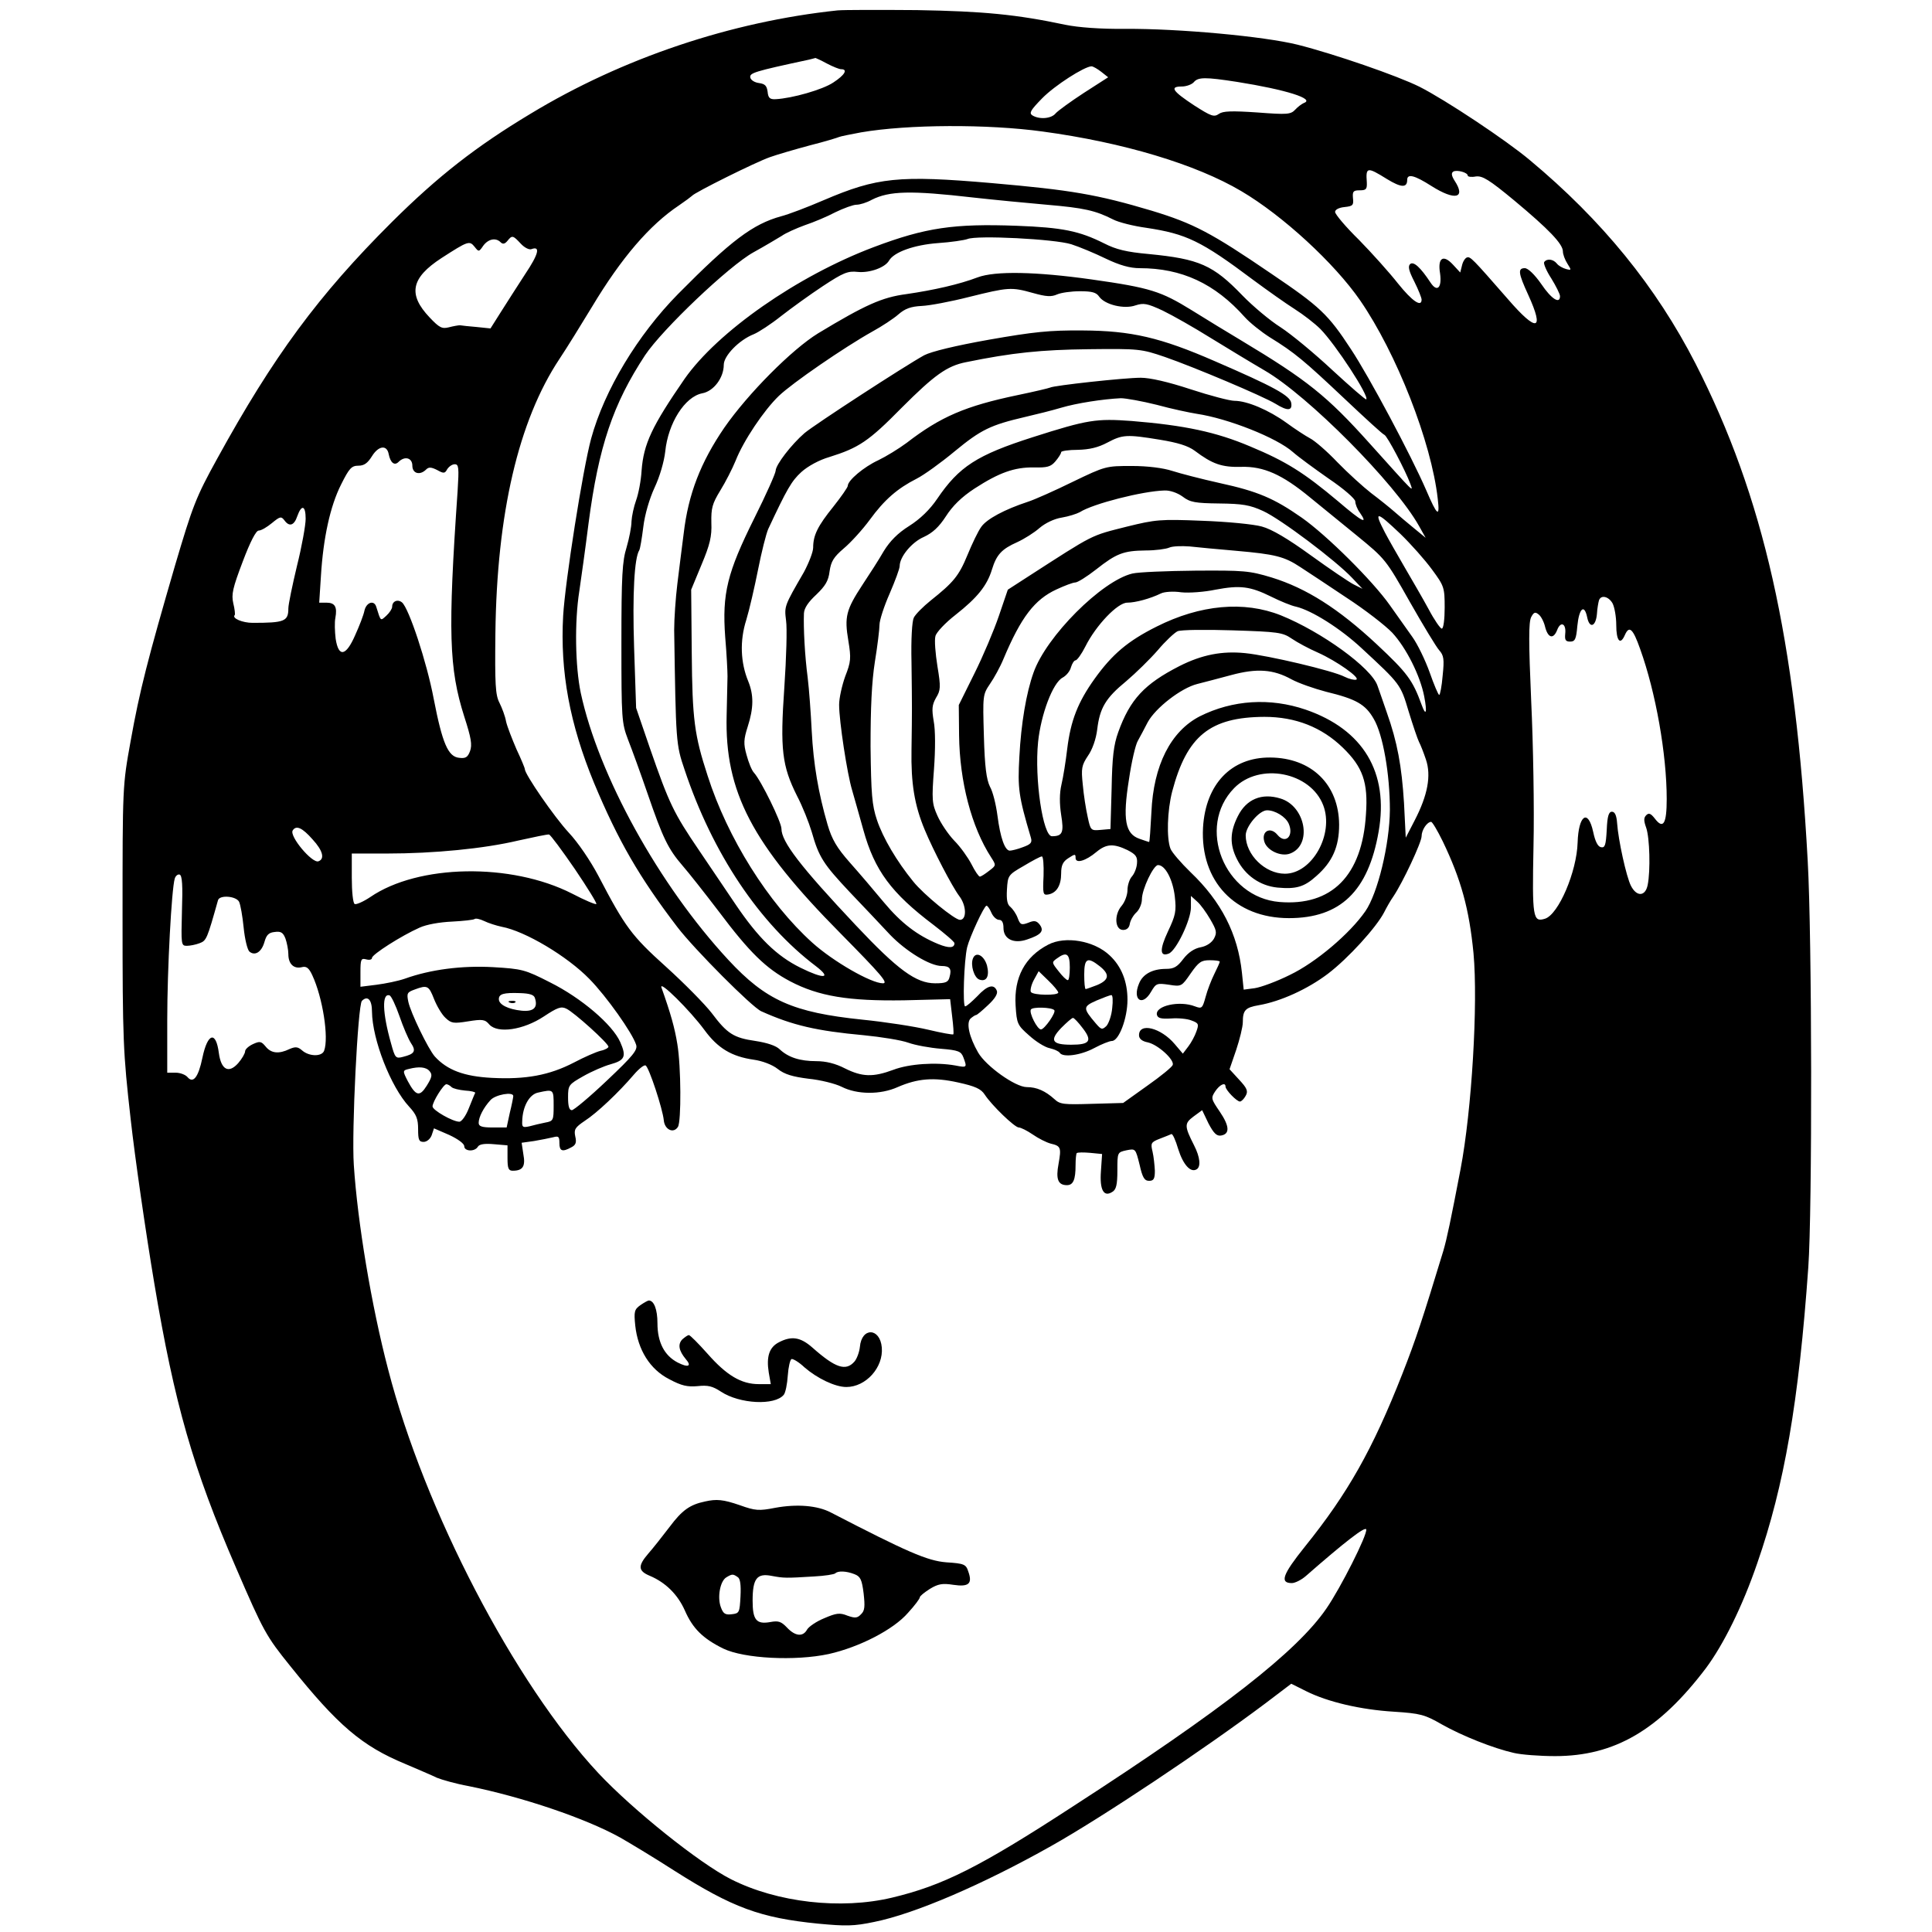 <?xml version="1.0" standalone="no"?>
<!DOCTYPE svg PUBLIC "-//W3C//DTD SVG 20010904//EN"
 "http://www.w3.org/TR/2001/REC-SVG-20010904/DTD/svg10.dtd">
<svg version="1.0" xmlns="http://www.w3.org/2000/svg"
 width="670pt" height="670pt" viewBox="0 0 670 670"
 preserveAspectRatio="xMidYMid meet">
<g transform="translate(0,670) scale(0.1,-0.1)"
fill="#000000" stroke="none">
<path d="M2905 6664 c-369 -39 -746 -165 -1066 -359 -188 -113 -320 -216 -480
-375 -255 -254 -411 -466 -606 -821 -74 -134 -85 -164 -146 -370 -94 -323
-123 -435 -154 -609 -28 -155 -28 -155 -28 -610 0 -429 2 -469 28 -700 15
-135 52 -391 82 -570 70 -418 134 -642 284 -988 95 -220 104 -236 187 -339
165 -206 249 -278 399 -340 44 -19 94 -40 110 -48 17 -7 66 -21 110 -29 188
-38 406 -112 525 -178 30 -17 115 -68 188 -115 203 -129 299 -164 499 -184 96
-9 124 -9 195 6 140 28 377 130 613 263 178 100 530 335 742 494 l91 69 52
-26 c74 -37 188 -64 304 -71 92 -6 107 -10 166 -44 71 -40 179 -83 250 -99 25
-6 89 -11 143 -11 206 0 360 90 523 305 61 82 127 215 178 364 94 270 144 560
177 1026 14 196 13 1144 -2 1409 -42 770 -153 1263 -389 1725 -137 267 -324
497 -575 706 -82 69 -293 209 -382 254 -76 38 -296 114 -423 146 -117 29 -410
56 -597 55 -87 -1 -164 5 -208 14 -170 36 -285 47 -515 51 -129 1 -253 1 -275
-1z m-38 -184 c21 -11 43 -20 50 -20 24 0 13 -20 -27 -46 -37 -25 -143 -55
-200 -58 -20 -1 -26 4 -28 26 -3 21 -9 27 -30 30 -15 2 -28 10 -30 19 -3 16
12 21 203 62 11 3 21 5 23 6 1 0 19 -8 39 -19z m952 -29 l24 -19 -84 -54 c-46
-30 -90 -62 -98 -71 -15 -19 -57 -22 -81 -7 -12 8 -6 18 34 59 44 45 146 110
171 111 6 0 21 -9 34 -19z m471 -35 c170 -27 271 -59 232 -73 -7 -3 -21 -13
-30 -23 -16 -17 -27 -18 -132 -10 -89 6 -119 5 -133 -5 -17 -12 -27 -8 -85 29
-76 50 -87 66 -44 66 16 0 35 7 42 15 15 18 40 18 150 1z m-675 -172 c281 -38
533 -114 690 -207 144 -85 323 -250 412 -379 126 -183 247 -491 269 -688 8
-67 -2 -59 -40 30 -53 122 -198 394 -261 489 -79 121 -108 148 -275 261 -211
144 -271 175 -415 219 -191 57 -281 72 -555 96 -324 28 -398 20 -583 -59 -58
-25 -124 -50 -148 -56 -98 -27 -174 -84 -357 -269 -141 -143 -256 -334 -302
-502 -29 -107 -90 -495 -97 -614 -11 -195 23 -376 107 -580 84 -201 157 -327
289 -500 59 -77 259 -278 291 -292 109 -49 192 -68 355 -83 61 -6 130 -17 155
-26 25 -9 76 -18 113 -21 61 -5 70 -9 78 -30 13 -35 13 -36 -28 -28 -67 12
-160 6 -215 -15 -70 -26 -108 -25 -168 5 -33 17 -66 25 -99 25 -57 0 -97 13
-127 41 -13 13 -45 23 -84 29 -76 11 -98 25 -152 97 -24 31 -95 103 -158 160
-120 108 -142 138 -235 316 -27 51 -70 115 -103 150 -50 54 -152 202 -152 220
0 4 -13 35 -29 69 -15 35 -32 78 -36 96 -3 18 -14 47 -23 65 -14 27 -16 64
-14 241 5 415 80 737 222 951 26 39 76 120 113 181 102 170 200 284 302 352
22 15 42 30 45 33 8 11 221 117 270 134 25 9 87 27 139 41 52 13 97 27 101 29
4 2 38 9 76 16 163 28 440 29 629 3z m1195 -165 c49 -30 70 -31 70 -3 0 23 26
16 84 -21 82 -52 121 -43 80 19 -10 16 -12 26 -4 31 12 7 50 -3 50 -14 0 -4
13 -6 28 -3 23 3 46 -11 133 -83 120 -100 169 -151 169 -177 0 -10 7 -29 16
-43 14 -22 14 -23 -5 -18 -11 3 -26 11 -32 19 -13 16 -35 18 -44 5 -3 -5 8
-31 25 -57 16 -26 30 -54 30 -61 0 -29 -30 -10 -65 42 -23 33 -46 55 -57 55
-25 0 -23 -17 12 -93 57 -125 30 -131 -71 -14 -124 142 -130 148 -142 144 -6
-2 -14 -14 -17 -28 l-6 -24 -25 27 c-34 37 -54 24 -45 -30 7 -50 -10 -67 -33
-32 -35 53 -59 75 -71 64 -8 -8 -4 -24 15 -61 14 -28 25 -56 25 -62 0 -28 -33
-5 -82 56 -29 37 -90 105 -135 151 -46 45 -83 89 -83 97 0 8 13 15 33 17 28 3
32 6 29 31 -2 23 1 27 23 27 23 0 26 4 25 28 -4 53 1 54 70 11z m-1435 -64
c72 -8 186 -19 255 -25 129 -11 169 -20 230 -51 19 -10 71 -23 115 -29 139
-21 190 -45 370 -180 50 -37 115 -83 145 -102 30 -19 70 -50 89 -69 53 -54
170 -233 159 -244 -2 -2 -54 43 -117 101 -62 58 -143 125 -180 149 -38 24 -97
74 -132 110 -102 106 -150 127 -325 144 -78 7 -114 16 -155 37 -86 43 -144 55
-303 61 -217 8 -316 -6 -496 -74 -265 -100 -541 -293 -656 -457 -113 -164
-142 -225 -149 -318 -2 -35 -11 -81 -19 -103 -8 -22 -15 -55 -16 -73 0 -19 -8
-59 -17 -90 -15 -48 -18 -98 -18 -332 0 -264 1 -277 23 -335 13 -33 44 -118
68 -188 53 -154 71 -191 121 -249 21 -24 77 -95 125 -158 108 -144 165 -199
248 -243 99 -52 203 -69 395 -66 l160 4 7 -60 c4 -32 6 -60 4 -62 -2 -2 -41 5
-87 16 -46 11 -149 27 -229 35 -241 25 -334 67 -464 207 -241 260 -450 639
-512 926 -19 91 -22 246 -5 353 6 41 21 147 32 235 35 267 85 414 196 583 60
90 291 310 376 357 40 22 83 48 98 57 14 10 50 26 80 37 30 10 78 30 106 45
29 14 62 26 73 26 12 0 35 7 53 17 61 31 135 33 352 8z m-1569 -160 c13 -14
29 -22 37 -19 32 12 25 -17 -22 -87 -27 -41 -64 -100 -84 -131 l-36 -57 -48 5
c-26 2 -52 5 -58 6 -5 0 -23 -3 -38 -7 -24 -6 -33 -2 -67 34 -76 80 -65 137
41 206 93 60 97 61 115 39 14 -18 15 -18 30 4 17 23 43 29 60 12 8 -8 15 -6
24 5 16 20 19 19 46 -10z m1909 -2 c28 -9 81 -31 120 -50 48 -23 84 -33 117
-33 146 0 261 -53 365 -170 17 -19 57 -51 87 -70 86 -53 118 -80 259 -213 71
-67 133 -124 138 -125 10 -4 73 -124 90 -170 10 -29 19 -38 -141 140 -148 165
-217 220 -445 357 -44 26 -122 74 -172 105 -107 66 -143 78 -348 107 -192 27
-334 30 -395 7 -63 -24 -151 -44 -247 -58 -84 -11 -142 -37 -306 -136 -91 -56
-243 -209 -325 -327 -82 -120 -125 -230 -141 -367 -6 -47 -16 -125 -22 -175
-6 -49 -11 -121 -11 -160 6 -389 6 -396 36 -484 97 -291 260 -534 456 -682 56
-43 27 -45 -54 -5 -83 41 -147 104 -226 221 -26 38 -82 122 -125 185 -89 131
-104 162 -171 355 l-48 140 -7 210 c-6 187 1 310 18 337 3 5 9 41 14 81 5 42
21 97 39 136 18 38 33 90 37 125 10 99 68 190 128 202 40 7 75 54 75 99 0 31
53 86 104 106 17 7 60 35 95 63 36 28 101 75 145 104 70 46 86 53 121 49 41
-4 94 15 108 39 17 30 88 55 170 61 45 3 91 10 102 14 32 14 303 0 360 -18z
m-133 -169 c46 -13 64 -14 84 -5 14 6 49 11 79 11 42 0 57 -4 67 -19 20 -28
87 -44 126 -30 28 9 40 7 94 -18 35 -17 109 -59 165 -94 57 -35 141 -86 189
-114 150 -87 452 -391 535 -539 l23 -41 -39 32 c-22 18 -53 44 -70 59 -16 14
-52 43 -80 64 -27 21 -80 69 -117 107 -36 38 -79 75 -95 83 -15 8 -52 32 -82
54 -61 44 -136 76 -180 76 -16 0 -85 18 -152 40 -79 26 -141 40 -173 40 -57 0
-302 -27 -314 -34 -4 -2 -54 -14 -112 -26 -182 -38 -268 -75 -386 -166 -27
-20 -71 -47 -98 -60 -50 -23 -106 -70 -106 -89 0 -5 -23 -38 -50 -72 -54 -67
-70 -99 -70 -142 0 -15 -15 -53 -32 -85 -69 -119 -68 -118 -62 -168 4 -26 1
-130 -6 -232 -15 -215 -8 -272 44 -376 19 -36 41 -92 51 -125 25 -88 40 -111
133 -210 47 -49 110 -116 139 -147 55 -57 138 -108 179 -108 28 0 35 -10 27
-38 -4 -18 -13 -22 -50 -22 -66 0 -129 46 -275 201 -193 205 -258 290 -258
335 0 23 -70 166 -95 194 -8 8 -19 36 -26 62 -11 39 -10 54 4 98 21 65 21 110
2 157 -27 65 -30 141 -7 213 11 36 29 115 41 175 12 61 28 124 35 140 65 139
81 167 115 198 22 20 62 42 97 52 102 32 136 54 251 171 113 113 157 145 223
158 161 33 261 43 425 45 175 2 183 1 265 -27 101 -35 338 -135 383 -162 42
-26 59 -25 55 2 -3 26 -63 58 -264 145 -190 83 -291 106 -459 107 -116 1 -171
-5 -325 -32 -118 -21 -200 -41 -225 -54 -67 -37 -378 -239 -415 -270 -46 -40
-99 -109 -100 -130 0 -9 -33 -83 -74 -165 -94 -189 -112 -261 -101 -412 5 -58
8 -119 8 -136 0 -16 -2 -77 -3 -135 -7 -266 88 -447 395 -757 140 -142 167
-173 147 -173 -41 0 -173 76 -245 141 -153 138 -294 363 -363 579 -46 141 -53
195 -55 425 l-2 220 36 87 c29 69 36 98 34 145 -1 51 3 66 31 112 18 29 42 76
53 103 27 69 98 175 150 225 47 45 226 168 324 223 33 18 74 45 91 60 23 20
43 27 80 29 27 1 101 15 164 31 137 34 147 35 222 14z m430 -388 c51 -14 113
-27 138 -31 108 -16 278 -83 334 -133 18 -16 74 -57 124 -92 52 -35 92 -70 92
-79 0 -9 7 -27 16 -39 30 -43 8 -32 -75 39 -119 100 -181 139 -306 191 -118
50 -227 73 -410 88 -123 9 -152 5 -343 -56 -194 -62 -256 -102 -332 -214 -25
-37 -59 -70 -97 -94 -40 -25 -67 -53 -88 -87 -16 -28 -50 -81 -74 -117 -57
-87 -63 -111 -49 -194 10 -61 9 -73 -11 -124 -11 -31 -21 -75 -21 -98 0 -57
28 -240 45 -296 7 -25 25 -87 39 -138 39 -141 97 -219 244 -330 39 -30 72 -58
72 -63 0 -17 -19 -18 -56 -3 -73 30 -129 73 -189 145 -33 40 -86 102 -118 138
-45 51 -62 80 -77 131 -32 110 -49 210 -55 325 -3 61 -9 144 -14 185 -10 76
-15 172 -13 223 1 19 16 40 43 65 31 30 42 47 46 81 5 34 14 49 49 79 24 20
65 65 90 99 51 70 96 109 163 143 24 12 84 55 132 95 91 75 124 91 244 119 39
9 95 23 125 32 54 16 145 30 207 33 17 0 73 -10 125 -23z m11 -121 c61 -10 97
-21 120 -38 61 -46 94 -58 162 -56 77 2 141 -26 238 -106 34 -28 107 -87 162
-132 99 -81 101 -83 184 -230 46 -81 92 -157 102 -168 16 -18 18 -31 12 -88
-3 -37 -9 -67 -12 -67 -3 0 -18 35 -33 78 -15 42 -42 98 -60 123 -18 25 -53
75 -78 110 -59 84 -219 243 -306 304 -96 67 -152 91 -285 120 -63 14 -136 33
-164 42 -31 10 -84 17 -140 17 -89 0 -91 0 -205 -55 -63 -31 -133 -62 -155
-69 -82 -27 -143 -60 -162 -87 -11 -15 -32 -59 -48 -98 -30 -73 -49 -95 -128
-158 -26 -21 -52 -47 -58 -59 -6 -12 -10 -73 -8 -156 2 -165 2 -159 0 -302 -2
-116 10 -192 46 -278 29 -70 95 -197 120 -230 25 -33 26 -82 2 -82 -18 0 -126
88 -162 133 -57 70 -105 151 -126 214 -17 51 -20 88 -22 254 0 135 4 224 15
294 9 55 16 113 16 128 0 16 16 65 35 108 19 44 35 87 35 96 0 32 42 83 84
101 30 14 52 34 76 71 23 36 54 67 100 97 85 55 138 74 206 73 45 -1 58 2 74
21 11 13 20 27 20 32 0 4 26 8 58 8 40 1 70 8 102 25 53 28 67 29 183 10z
m-2675 -50 c6 -30 20 -41 34 -27 22 22 48 14 48 -13 0 -27 26 -35 48 -13 9 9
18 8 38 -2 23 -13 27 -12 35 3 6 9 17 17 26 17 14 0 15 -12 10 -92 -34 -490
-30 -616 23 -783 24 -74 28 -98 20 -120 -8 -21 -15 -26 -38 -23 -38 4 -58 50
-88 205 -24 127 -86 314 -110 334 -15 12 -34 4 -34 -15 0 -7 -9 -21 -20 -31
-21 -19 -19 -21 -35 30 -7 25 -34 17 -41 -12 -3 -16 -18 -54 -32 -85 -32 -74
-58 -79 -68 -13 -3 25 -4 57 -1 72 7 38 -1 53 -31 53 l-25 0 6 93 c8 131 32
242 70 317 28 56 36 65 60 65 20 0 32 9 47 33 23 37 52 40 58 7z m2753 -147
c26 -20 44 -23 127 -24 81 -1 106 -5 152 -26 60 -27 254 -173 310 -233 l35
-37 -30 15 c-16 8 -84 54 -149 101 -80 58 -136 91 -170 100 -28 8 -121 17
-207 20 -146 6 -162 4 -260 -20 -130 -33 -110 -23 -349 -177 l-65 -42 -31 -91
c-17 -50 -55 -140 -85 -200 l-54 -109 1 -105 c2 -161 43 -318 111 -423 18 -28
18 -28 -7 -47 -14 -11 -28 -20 -32 -20 -4 0 -17 19 -29 43 -12 23 -38 60 -60
82 -21 22 -47 61 -58 86 -19 42 -20 56 -12 162 5 68 5 136 -1 166 -7 42 -6 56
8 81 16 26 17 37 5 109 -7 44 -11 91 -7 105 3 13 34 46 70 74 75 59 109 101
126 157 16 52 34 71 88 95 24 11 59 33 77 49 20 17 51 32 77 36 24 4 52 13 63
19 45 29 218 73 293 75 19 1 45 -8 63 -21z m-3041 -77 c0 -22 -13 -95 -30
-163 -16 -67 -30 -134 -30 -148 0 -45 -14 -50 -124 -50 -35 0 -73 16 -62 27 2
2 0 21 -5 41 -7 31 -2 53 33 145 26 69 46 107 55 107 9 0 29 12 46 26 28 23
32 24 43 10 17 -24 34 -19 45 14 15 42 29 37 29 -9z m3797 -53 c36 -35 85 -90
109 -123 42 -57 44 -62 44 -132 0 -40 -4 -73 -10 -73 -5 0 -26 30 -46 68 -20
37 -58 102 -83 145 -25 43 -56 97 -68 120 -40 77 -31 76 54 -5z m-572 -58
c138 -12 169 -20 225 -57 25 -16 97 -64 160 -106 63 -41 134 -96 158 -121 49
-53 97 -149 111 -221 11 -57 6 -71 -9 -29 -31 85 -49 110 -156 210 -133 124
-244 194 -363 231 -79 24 -98 25 -265 24 -100 -1 -198 -5 -219 -10 -106 -25
-299 -218 -343 -344 -25 -70 -43 -176 -49 -292 -6 -109 -3 -135 40 -280 5 -17
0 -23 -28 -33 -18 -7 -39 -12 -45 -12 -17 0 -33 44 -43 122 -5 38 -16 83 -26
100 -12 25 -18 67 -21 176 -4 140 -4 143 21 180 14 20 36 60 47 87 61 145 108
206 184 241 28 13 57 24 65 24 8 0 40 20 72 45 71 56 95 65 172 66 34 0 71 5
82 10 11 5 43 6 70 4 28 -3 100 -10 160 -15z m123 -159 c32 -16 71 -32 87 -35
54 -13 153 -75 227 -144 135 -125 135 -125 163 -219 15 -49 31 -96 36 -106 5
-9 16 -37 24 -61 19 -56 6 -124 -39 -211 l-31 -60 -6 120 c-8 128 -23 211 -60
315 -12 36 -27 77 -32 92 -21 62 -194 187 -335 244 -128 51 -280 37 -431 -39
-100 -50 -154 -96 -215 -181 -58 -81 -83 -145 -95 -243 -5 -43 -14 -99 -20
-124 -7 -30 -7 -66 -1 -105 10 -61 5 -74 -32 -74 -31 0 -61 198 -48 327 10 96
51 205 85 223 13 7 26 23 29 36 4 13 11 24 16 24 5 0 21 22 34 48 37 74 112
152 145 152 29 0 80 14 117 32 12 6 44 8 70 4 27 -3 81 1 119 9 85 16 120 12
193 -24z m1184 -23 c7 -13 13 -47 13 -75 0 -56 14 -72 30 -35 15 34 28 22 53
-49 54 -150 92 -365 92 -520 0 -86 -12 -106 -41 -68 -14 18 -21 21 -30 12 -9
-9 -9 -19 0 -44 12 -35 15 -148 5 -198 -8 -40 -38 -42 -58 -3 -16 31 -44 159
-48 217 -2 28 -8 40 -18 40 -11 0 -16 -15 -18 -63 -3 -53 -6 -63 -20 -60 -11
2 -20 20 -27 53 -18 82 -51 58 -54 -37 -3 -101 -66 -249 -113 -264 -42 -13
-45 2 -40 251 3 130 -1 356 -8 504 -9 205 -9 274 0 291 9 17 14 19 26 9 8 -6
18 -25 22 -42 10 -40 29 -45 42 -12 12 32 32 23 28 -13 -2 -21 1 -27 17 -27
17 0 21 8 25 54 6 61 24 78 34 31 8 -41 30 -34 34 11 1 19 5 40 7 47 7 20 33
14 47 -10z m-1112 -123 c19 -13 60 -35 90 -48 65 -29 150 -89 133 -94 -6 -2
-24 2 -40 10 -40 21 -265 74 -345 82 -79 8 -149 -5 -228 -45 -121 -62 -171
-115 -212 -229 -16 -44 -21 -87 -23 -196 l-4 -140 -34 -3 c-34 -3 -35 -2 -45
45 -6 26 -14 77 -17 112 -6 56 -4 67 18 100 15 21 28 58 32 91 9 75 29 109
101 168 33 28 82 76 109 107 26 31 58 61 69 66 12 5 96 6 191 3 157 -5 173 -7
205 -29z m-1 -141 c24 -13 78 -32 120 -43 103 -25 136 -43 165 -94 32 -54 56
-191 56 -316 -1 -119 -42 -289 -85 -351 -54 -78 -172 -178 -262 -221 -46 -23
-101 -43 -122 -46 l-38 -5 -6 58 c-14 135 -72 248 -178 349 -33 32 -65 69 -70
82 -14 37 -11 132 6 198 51 193 131 258 320 259 108 0 199 -36 272 -107 69
-67 88 -120 80 -231 -13 -213 -119 -319 -300 -304 -191 16 -289 260 -157 395
88 90 265 56 309 -60 38 -100 -39 -237 -133 -237 -69 0 -136 66 -136 133 0 31
47 87 74 87 28 0 64 -22 75 -46 19 -43 -11 -73 -39 -39 -25 30 -57 12 -45 -25
10 -30 58 -52 89 -40 78 29 54 165 -34 191 -65 20 -118 -3 -147 -61 -28 -55
-29 -99 -3 -150 28 -56 80 -92 140 -98 65 -6 93 2 135 40 56 49 79 102 79 178
-1 140 -96 232 -239 233 -135 1 -224 -92 -233 -243 -10 -186 111 -314 298
-314 178 0 275 93 311 300 36 205 -53 354 -253 423 -123 42 -253 34 -367 -23
-101 -52 -161 -170 -168 -333 -3 -57 -6 -103 -8 -103 -1 0 -16 5 -33 11 -50
17 -59 67 -37 205 9 62 23 122 31 135 7 13 23 42 34 64 27 50 116 119 172 133
24 6 77 20 118 31 89 24 146 20 209 -15z m524 -561 c64 -133 92 -235 107 -389
16 -175 -6 -545 -45 -749 -34 -177 -47 -240 -60 -284 -71 -233 -94 -304 -142
-426 -103 -262 -189 -414 -338 -599 -77 -96 -88 -126 -45 -126 11 0 33 11 48
24 136 119 207 174 210 162 4 -19 -89 -203 -138 -274 -102 -149 -359 -350
-880 -687 -324 -211 -451 -274 -627 -316 -177 -42 -398 -17 -558 64 -109 55
-340 240 -460 368 -291 312 -603 912 -729 1400 -58 221 -106 510 -119 709 -8
117 14 554 28 569 20 20 35 4 35 -37 1 -97 65 -261 129 -330 25 -27 31 -42 31
-78 0 -37 3 -44 19 -44 11 0 23 10 28 23 l8 24 53 -23 c30 -14 52 -30 52 -39
0 -18 36 -20 47 -2 5 9 23 12 56 9 l47 -4 0 -44 c0 -35 3 -44 18 -44 35 0 45
15 37 57 l-6 40 43 6 c24 4 53 10 66 13 19 5 22 3 22 -20 0 -28 10 -32 41 -15
16 8 19 17 14 38 -5 24 -1 31 33 54 42 27 118 99 170 160 18 21 36 35 41 32
12 -7 59 -150 63 -190 3 -33 34 -47 49 -23 12 18 11 210 -2 287 -9 56 -23 106
-55 196 -10 29 99 -79 149 -147 46 -63 94 -92 171 -103 29 -4 64 -17 83 -32
24 -19 52 -27 107 -34 41 -4 93 -17 115 -28 53 -27 134 -28 194 -1 69 30 125
35 210 16 59 -13 79 -22 92 -42 24 -37 104 -114 118 -114 7 0 29 -11 48 -24
20 -14 48 -28 63 -32 35 -8 37 -14 27 -70 -10 -53 -2 -74 29 -74 22 0 30 19
30 69 0 21 2 40 4 42 3 3 24 3 47 1 l41 -4 -4 -59 c-5 -66 10 -92 40 -72 13 8
17 25 17 74 0 63 0 63 32 70 31 6 31 6 45 -50 10 -45 17 -56 33 -56 16 0 20 7
20 35 -1 19 -4 49 -8 66 -7 29 -6 33 25 45 18 7 36 14 40 16 4 3 15 -21 24
-52 17 -54 43 -83 64 -70 15 9 12 42 -9 83 -34 67 -34 76 -2 100 l30 22 22
-46 c18 -34 28 -44 43 -42 32 5 30 33 -4 83 -30 44 -31 47 -16 70 16 24 36 33
36 17 0 -12 39 -52 50 -52 5 0 14 9 20 20 9 16 5 26 -23 56 l-33 36 23 67 c12
36 23 80 23 96 0 42 9 51 55 59 76 13 170 56 240 109 71 54 168 161 195 213 8
16 22 41 32 55 33 49 98 188 98 209 0 21 18 49 33 50 4 0 22 -30 40 -67z
m-3919 6 c36 -39 43 -68 20 -76 -22 -7 -101 87 -89 107 12 19 33 10 69 -31z
m909 -102 c44 -65 78 -120 75 -122 -2 -3 -40 13 -84 36 -212 108 -534 102
-700 -12 -24 -16 -49 -27 -54 -24 -6 3 -10 44 -10 91 l0 84 121 0 c164 0 338
17 456 45 54 12 102 22 107 21 5 -1 45 -55 89 -119z m1917 65 c29 -15 35 -23
33 -46 -1 -16 -9 -36 -18 -46 -8 -9 -15 -30 -15 -47 0 -16 -9 -41 -20 -54 -27
-31 -24 -84 5 -84 13 0 21 8 23 21 2 12 12 30 23 40 10 9 19 30 19 45 0 35 40
119 56 119 25 0 51 -50 58 -108 6 -52 3 -66 -24 -123 -29 -62 -28 -88 3 -76
26 10 77 117 77 160 l0 40 21 -19 c12 -10 32 -38 46 -62 22 -38 24 -46 13 -67
-8 -14 -25 -26 -46 -30 -22 -4 -43 -18 -60 -40 -21 -28 -33 -35 -60 -35 -47 0
-81 -18 -94 -51 -24 -57 12 -81 42 -28 17 29 20 30 62 24 43 -7 44 -6 75 39
28 40 37 46 66 46 19 0 35 -2 35 -5 0 -3 -9 -23 -19 -43 -10 -20 -24 -56 -30
-79 -11 -40 -13 -42 -37 -33 -54 21 -138 2 -132 -29 3 -12 14 -15 49 -13 24 2
57 -1 71 -7 25 -9 26 -13 17 -38 -5 -15 -18 -39 -28 -52 l-19 -25 -28 33 c-48
57 -124 76 -124 31 0 -12 10 -21 31 -25 35 -8 92 -60 86 -78 -2 -7 -41 -39
-88 -72 l-84 -60 -108 -3 c-97 -3 -111 -2 -130 16 -32 29 -62 42 -96 42 -40 0
-142 73 -169 120 -31 54 -42 103 -26 118 7 6 16 12 19 12 3 0 21 15 41 34 24
22 35 40 31 50 -10 25 -33 19 -68 -19 -19 -19 -37 -35 -42 -35 -9 0 -4 158 7
205 9 36 59 144 67 144 3 1 11 -10 17 -24 6 -14 18 -25 27 -25 10 0 15 -10 15
-28 0 -39 36 -56 82 -40 48 16 60 29 44 51 -11 14 -19 16 -40 7 -24 -9 -28 -7
-37 17 -5 14 -17 31 -25 38 -11 8 -14 25 -12 60 3 49 4 51 58 82 30 18 58 33
63 33 5 0 7 -30 6 -67 -3 -63 -2 -68 16 -65 29 5 45 31 45 73 0 28 6 41 25 53
23 15 25 15 25 1 0 -21 35 -11 73 21 34 28 59 29 107 6z m-3279 -210 c-3 -118
-3 -122 17 -122 11 0 31 4 44 9 24 9 26 14 64 149 5 19 62 15 73 -5 5 -10 12
-50 16 -90 4 -40 13 -77 20 -83 19 -16 42 -2 52 33 7 25 15 33 36 35 21 3 29
-2 37 -23 5 -14 10 -39 10 -54 0 -34 19 -52 47 -45 15 4 24 -2 36 -28 36 -77
58 -217 41 -262 -8 -21 -52 -20 -76 1 -15 13 -23 14 -44 5 -37 -18 -64 -15
-83 9 -15 18 -20 19 -44 8 -15 -7 -27 -18 -27 -25 0 -7 -11 -26 -24 -41 -33
-37 -59 -23 -67 35 -10 78 -39 70 -57 -16 -14 -68 -32 -91 -52 -67 -7 8 -25
15 -41 15 l-29 0 0 183 c0 176 15 453 26 490 3 10 11 16 17 14 9 -3 11 -39 8
-125z m1109 -56 c81 -15 227 -102 304 -181 59 -60 149 -187 162 -228 6 -18
-10 -38 -101 -124 -60 -57 -115 -103 -122 -103 -9 0 -13 14 -13 44 0 43 2 45
53 74 30 17 72 35 94 41 50 14 56 27 34 77 -27 61 -135 153 -243 207 -88 45
-98 47 -198 53 -108 6 -217 -8 -306 -40 -23 -8 -67 -17 -98 -21 l-56 -7 0 50
c0 45 2 50 20 45 11 -3 20 -1 20 5 0 12 102 77 165 105 24 11 69 19 113 21 39
2 75 6 78 9 4 3 18 0 33 -7 14 -7 42 -16 61 -20z m-235 -250 c10 -25 27 -54
40 -66 20 -19 28 -20 78 -12 50 8 59 7 74 -11 29 -32 118 -19 189 28 47 31 60
36 78 27 26 -12 146 -120 146 -132 0 -4 -12 -11 -27 -14 -16 -4 -57 -22 -93
-41 -85 -44 -167 -59 -284 -53 -97 5 -155 27 -198 74 -23 26 -84 152 -92 190
-6 29 -4 33 21 42 45 17 50 14 68 -32z m350 3 c11 -33 -4 -48 -46 -44 -47 5
-79 21 -79 40 0 18 16 23 73 21 34 -1 49 -6 52 -17z m-470 -62 c13 -38 31 -80
40 -94 19 -28 13 -38 -27 -48 -26 -7 -28 -4 -42 47 -30 106 -32 175 -5 166 6
-2 21 -34 34 -71z m105 -192 c10 -12 8 -21 -10 -50 -25 -40 -38 -36 -66 16
-18 35 -18 37 4 42 35 9 60 7 72 -8z m76 -55 c5 -5 26 -10 47 -12 20 -1 36 -5
35 -8 -2 -3 -11 -26 -22 -53 -10 -26 -25 -47 -33 -47 -23 0 -93 40 -93 53 0
16 38 77 48 77 4 0 12 -4 18 -10z m354 -64 c0 -51 -1 -54 -29 -59 -16 -3 -40
-9 -55 -13 -23 -5 -26 -3 -25 17 1 52 25 94 55 100 54 12 54 12 54 -45z m-140
33 c0 -4 -5 -30 -12 -58 l-11 -51 -49 0 c-37 0 -48 4 -48 16 0 20 17 53 41 79
17 19 79 30 79 14z"/>
<path d="M2221 2174 c-21 -15 -23 -22 -18 -71 9 -84 51 -152 118 -186 43 -23
63 -27 98 -24 36 4 52 0 81 -19 65 -43 187 -49 218 -11 6 7 12 37 14 67 2 29
8 55 13 57 6 1 26 -11 45 -29 44 -38 106 -68 145 -68 68 0 129 68 123 137 -6
69 -70 71 -76 2 -2 -19 -11 -42 -19 -51 -30 -34 -66 -22 -146 49 -41 36 -72
41 -116 18 -33 -17 -44 -49 -35 -105 l7 -40 -42 0 c-60 0 -111 30 -177 105
-32 36 -61 65 -65 65 -4 0 -14 -7 -23 -15 -16 -17 -12 -39 12 -68 22 -25 9
-31 -28 -12 -46 24 -70 70 -70 136 0 48 -12 79 -30 79 -3 0 -16 -7 -29 -16z"/>
<path d="M2445 1493 c-53 -11 -80 -31 -122 -87 -26 -34 -59 -76 -75 -94 -37
-43 -35 -60 6 -77 54 -23 96 -64 121 -120 27 -62 62 -97 133 -132 72 -35 250
-44 366 -19 107 24 225 85 275 143 23 25 41 49 41 54 0 4 16 17 35 29 28 17
43 20 81 14 54 -8 67 4 52 46 -8 25 -14 28 -76 32 -66 5 -138 37 -401 173 -46
24 -117 30 -193 16 -56 -11 -69 -10 -122 9 -58 20 -81 22 -121 13z m518 -252
c21 -8 26 -19 32 -67 5 -45 4 -60 -9 -72 -13 -14 -21 -14 -47 -5 -27 11 -39 9
-81 -9 -27 -11 -53 -29 -59 -39 -14 -26 -41 -24 -70 7 -20 21 -30 24 -57 19
-49 -9 -62 7 -62 74 0 77 15 96 66 86 43 -8 49 -8 147 -2 37 2 70 7 74 11 9 9
38 8 66 -3z m-405 -10 c9 -5 12 -26 10 -67 -3 -56 -4 -59 -30 -62 -23 -3 -30
2 -38 24 -13 34 -3 91 19 104 20 12 23 12 39 1z"/>
<path d="M3635 3424 c-81 -42 -119 -114 -113 -211 4 -63 6 -68 47 -104 23 -21
55 -41 71 -44 17 -4 32 -11 35 -16 11 -17 72 -9 119 16 26 14 54 25 62 25 24
0 54 78 54 143 0 63 -21 116 -62 154 -54 51 -154 68 -213 37z m75 -79 c0 -25
-3 -45 -7 -44 -5 0 -19 14 -32 31 -24 30 -24 31 -6 44 34 25 45 17 45 -31z
m104 4 c35 -28 33 -47 -9 -65 -19 -7 -37 -14 -40 -14 -3 0 -5 23 -5 50 0 57
11 63 54 29z m-144 -91 c0 -11 -88 -10 -95 2 -3 5 1 24 10 41 l17 31 34 -33
c19 -18 34 -37 34 -41z m187 -54 c-2 -25 -12 -53 -20 -62 -15 -14 -18 -13 -37
9 -45 53 -45 58 2 79 24 10 47 19 52 19 5 1 6 -20 3 -45z m-201 -7 c8 -7 -34
-67 -46 -67 -13 0 -42 58 -35 69 5 10 72 8 81 -2z m99 -63 c34 -44 24 -57 -40
-57 -67 0 -76 15 -35 58 19 19 37 35 41 35 4 0 19 -16 34 -36z"/>
<path d="M3374 3376 c-9 -23 4 -66 22 -73 25 -9 36 11 27 48 -10 36 -39 51
-49 25z"/>
<path d="M1768 3223 c7 -3 16 -2 19 1 4 3 -2 6 -13 5 -11 0 -14 -3 -6 -6z"/>
</g>
</svg>
